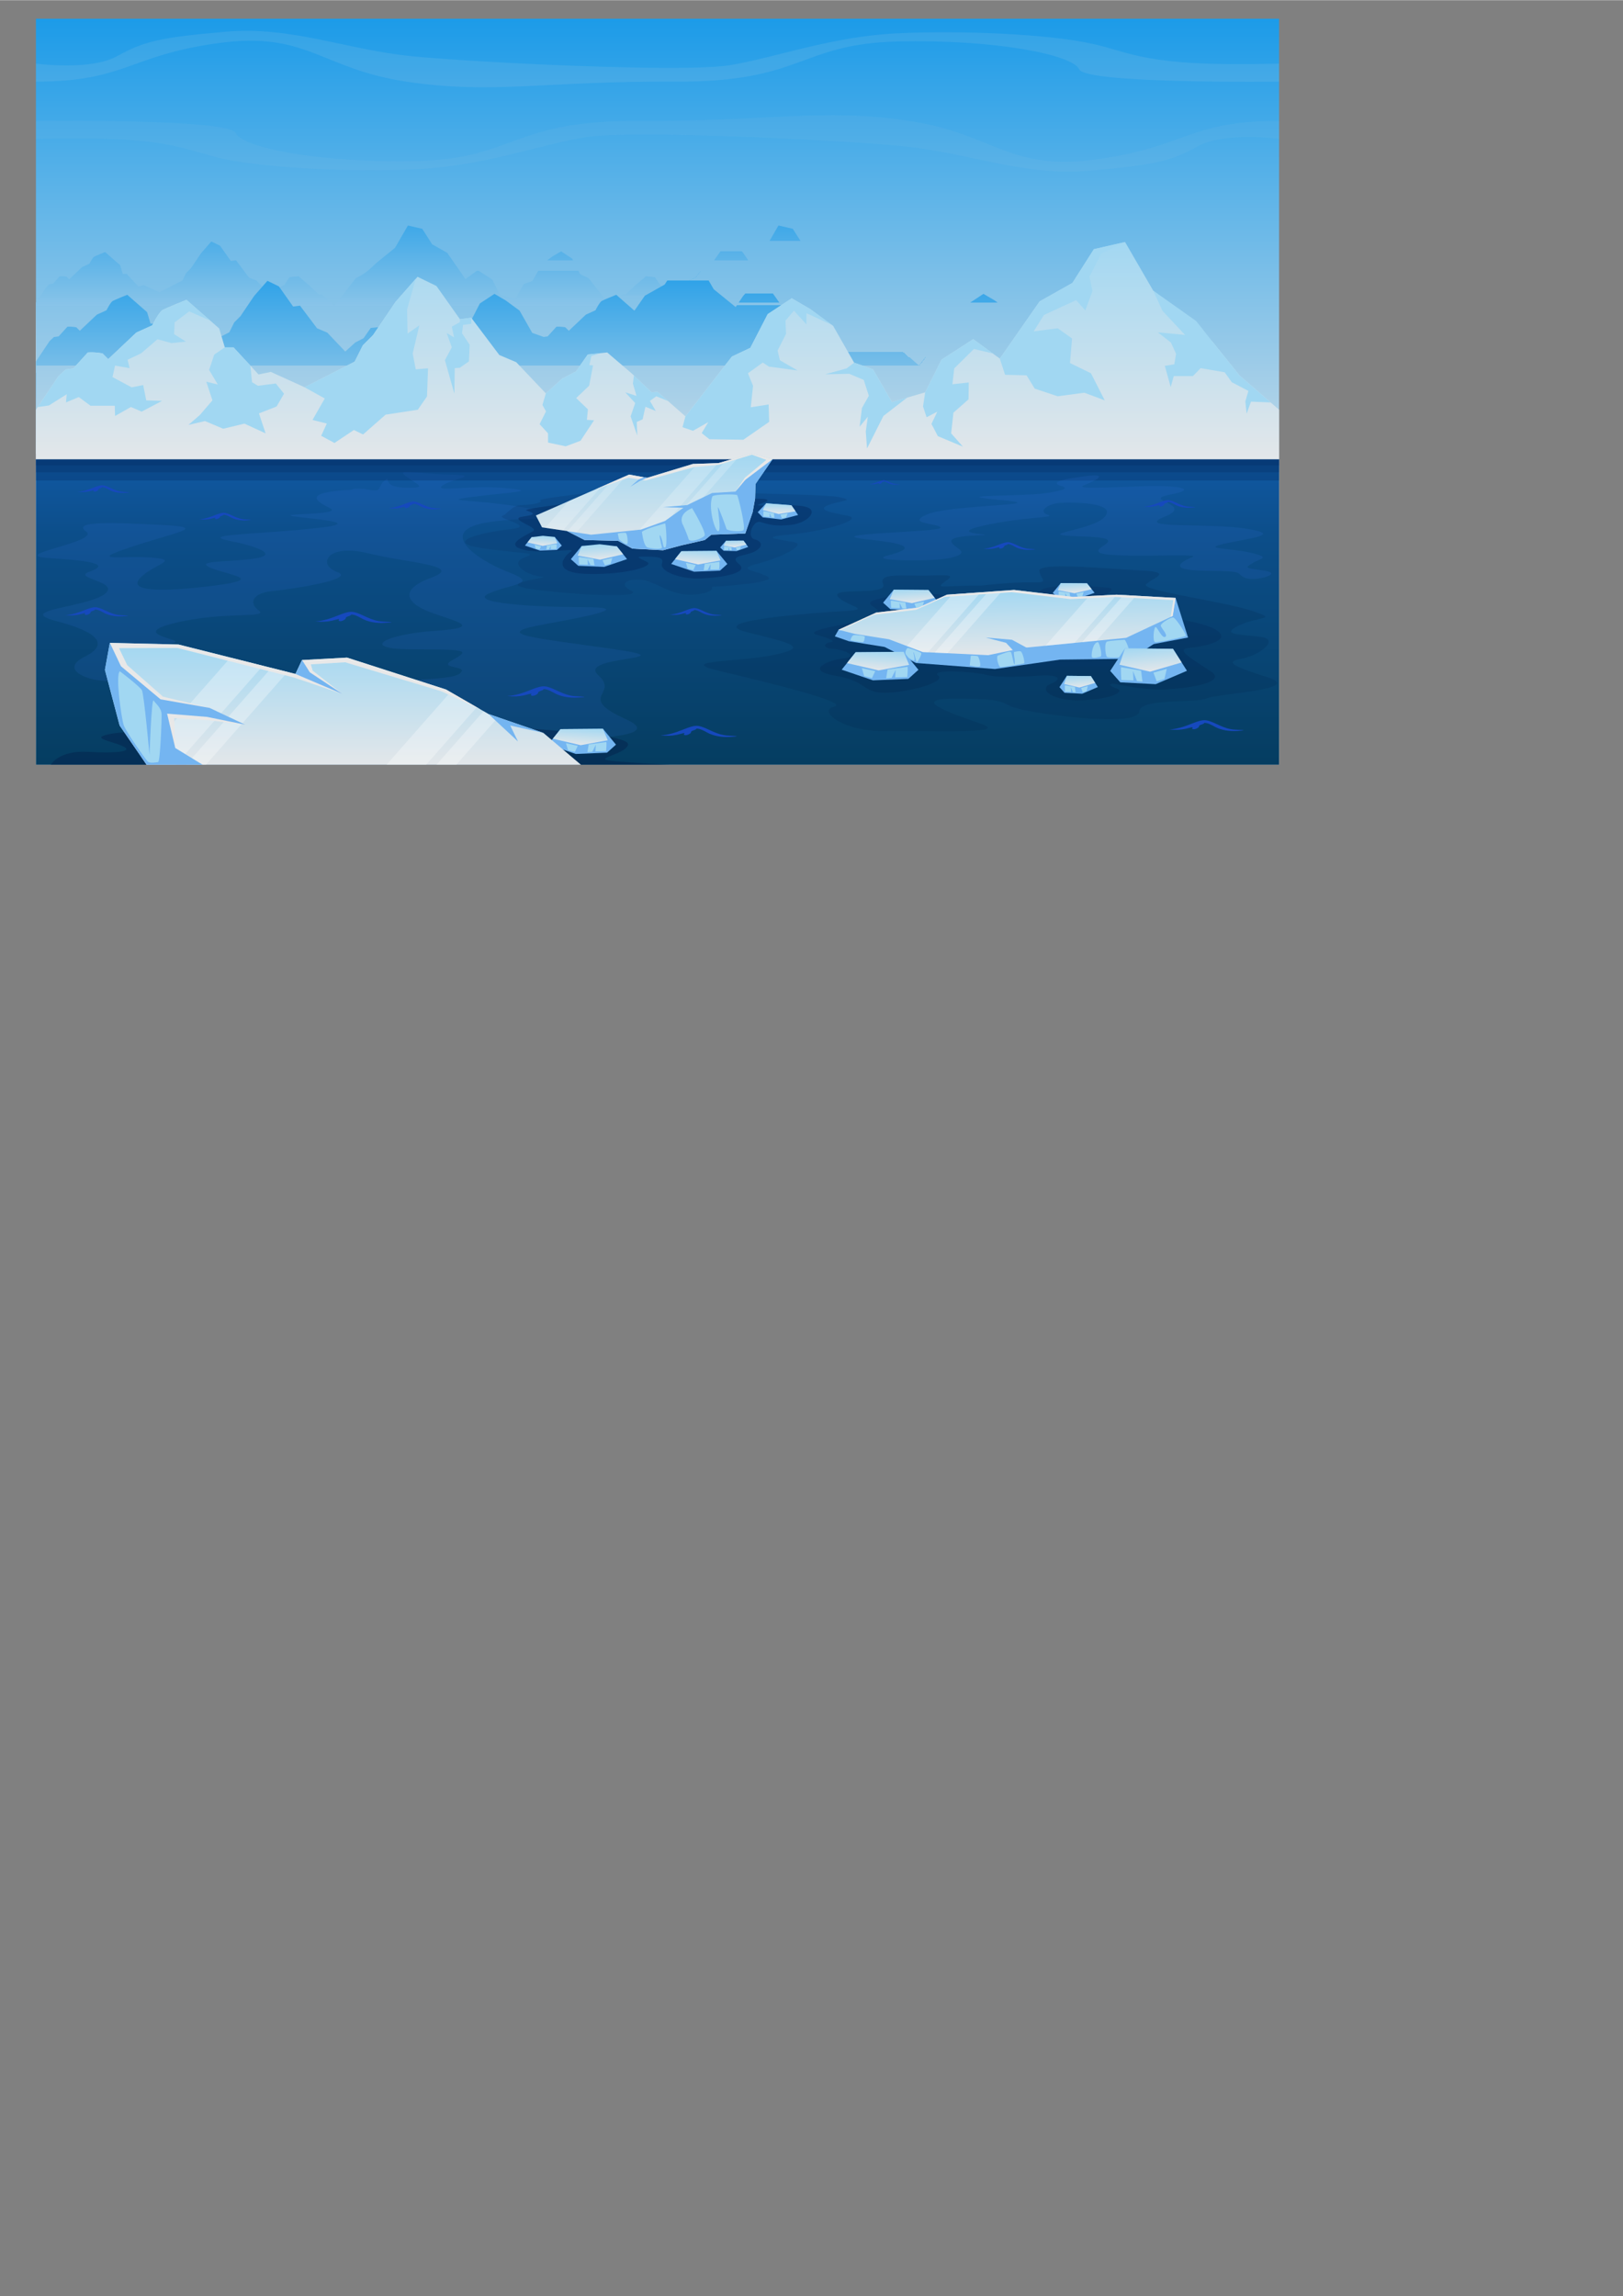 <?xml version="1.0" encoding="UTF-8"?>
<!DOCTYPE svg PUBLIC "-//W3C//DTD SVG 1.1//EN" "http://www.w3.org/Graphics/SVG/1.1/DTD/svg11.dtd">
<!-- Creator: CorelDRAW 2017 -->
<svg xmlns="http://www.w3.org/2000/svg" xml:space="preserve" width="2480px" height="3508px" version="1.1" style="shape-rendering:geometricPrecision; text-rendering:geometricPrecision; image-rendering:optimizeQuality; fill-rule:evenodd; clip-rule:evenodd"
viewBox="0 0 248000 350743"
 xmlns:xlink="http://www.w3.org/1999/xlink">
 <rect x="0" y="0" width="248000" height="350743" fill="#808080" stroke="none"/>
 <defs>
  <style type="text/css">
   <![CDATA[
    .fil13 {fill:none}
    .fil32 {fill:#1649BD}
    .fil14 {fill:#74B5F1}
    .fil9 {fill:#A1D7F2}
    .fil15 {fill:#E8E8E8}
    .fil33 {fill:#E8E8E8;fill-opacity:0.051}
    .fil4 {fill:#4583FF;fill-opacity:0.102}
    .fil34 {fill:#E8E8E8;fill-opacity:0.102}
    .fil24 {fill:#04234D;fill-opacity:0.2}
    .fil5 {fill:#052D62;fill-opacity:0.2}
    .fil12 {fill:white;fill-opacity:0.2}
    .fil7 {fill:#052D62;fill-opacity:0.302}
    .fil23 {fill:white;fill-opacity:0.302}
    .fil6 {fill:#04234D;fill-opacity:0.502}
    .fil10 {fill:#052D62;fill-opacity:0.502}
    .fil0 {fill:url(#id3)}
    .fil31 {fill:url(#id4)}
    .fil30 {fill:url(#id5)}
    .fil3 {fill:url(#id6)}
    .fil19 {fill:url(#id7)}
    .fil20 {fill:url(#id8)}
    .fil26 {fill:url(#id9)}
    .fil22 {fill:url(#id10)}
    .fil27 {fill:url(#id11)}
    .fil11 {fill:url(#id12)}
    .fil18 {fill:url(#id13)}
    .fil21 {fill:url(#id14)}
    .fil29 {fill:url(#id15)}
    .fil28 {fill:url(#id16)}
    .fil16 {fill:url(#id17)}
    .fil17 {fill:url(#id18)}
    .fil8 {fill:url(#id19)}
    .fil2 {fill:url(#id20)}
    .fil1 {fill:url(#id21)}
    .fil25 {fill:url(#id22);fill-opacity:0.302}
   ]]>
  </style>
     <clipPath id="id0">
      <path d="M81884 78725l14248 -6250 2750 500 6999 -2124 3874 -125 5125 -1464 3187 839 -2625 3812 -62 2249 -375 2063 -1125 3249 -5187 188 -1000 812 -3562 813 -2812 749 -4687 -249 -2187 -1188 -5125 -125 -2687 -1375 -3812 -562 -937 -1812z"/>
     </clipPath>
     <clipPath id="id1">
      <path d="M88773 116808l-5749 -4872 -8374 -2875 -6500 -3749 -15123 -4875 -6874 375 -1000 2125 -17873 -4499 -10498 -250 -750 4124 2249 8499 4125 5997 66367 0z"/>
     </clipPath>
       <clipPath id="id2">
        <path d="M128138 96183l5749 -2624 6436 -764 4375 -1969 10249 -722 8999 1055 6686 -332 8999 493 -437 2759 -7125 3341 -15685 1527 -5374 1116 -9999 -471 -5156 -1951 -5218 -824 -2499 -634z"/>
       </clipPath>
  <linearGradient id="id3" gradientUnits="userSpaceOnUse" x1="100961" y1="2835" x2="100961" y2="86444">
   <stop offset="0" style="stop-opacity:1; stop-color:#1C9BE8"/>
   <stop offset="1" style="stop-opacity:1; stop-color:#E8E8E8"/>
  </linearGradient>
  <linearGradient id="id4" gradientUnits="userSpaceOnUse" x1="164992" y1="103005" x2="165178" y2="105140">
   <stop offset="0" style="stop-opacity:1; stop-color:#A1D7F2"/>
   <stop offset="1" style="stop-opacity:1; stop-color:#E8E8E9"/>
  </linearGradient>
  <linearGradient id="id5" gradientUnits="userSpaceOnUse" xlink:href="#id4" x1="175844" y1="98590" x2="176217" y2="102859">
  </linearGradient>
  <linearGradient id="id6" gradientUnits="userSpaceOnUse" x1="100907" y1="116808" x2="100907" y2="62759">
   <stop offset="0" style="stop-opacity:1; stop-color:#053D61"/>
   <stop offset="0.651" style="stop-opacity:1; stop-color:#0C4E8A"/>
   <stop offset="1" style="stop-opacity:1; stop-color:#1360B4"/>
  </linearGradient>
  <linearGradient id="id7" gradientUnits="userSpaceOnUse" xlink:href="#id4" x1="91813" y1="83057" x2="91992" y2="85636">
  </linearGradient>
  <linearGradient id="id8" gradientUnits="userSpaceOnUse" xlink:href="#id4" x1="82839" y1="81787" x2="82722" y2="83480">
  </linearGradient>
  <linearGradient id="id9" gradientUnits="userSpaceOnUse" xlink:href="#id4" x1="164282" y1="88866" x2="164410" y2="90721">
  </linearGradient>
  <linearGradient id="id10" gradientUnits="userSpaceOnUse" xlink:href="#id4" x1="50470" y1="97793" x2="50470" y2="118298">
  </linearGradient>
  <linearGradient id="id11" gradientUnits="userSpaceOnUse" xlink:href="#id4" x1="139468" y1="89819" x2="139638" y2="92276">
  </linearGradient>
  <linearGradient id="id12" gradientUnits="userSpaceOnUse" xlink:href="#id4" x1="100936" y1="68949" x2="100937" y2="85219">
  </linearGradient>
  <linearGradient id="id13" gradientUnits="userSpaceOnUse" xlink:href="#id4" x1="112357" y1="82442" x2="112462" y2="83686">
  </linearGradient>
  <linearGradient id="id14" gradientUnits="userSpaceOnUse" xlink:href="#id4" x1="88582" y1="111006" x2="88374" y2="114012">
  </linearGradient>
  <linearGradient id="id15" gradientUnits="userSpaceOnUse" xlink:href="#id4" x1="134070" y1="99211" x2="133834" y2="102611">
  </linearGradient>
  <linearGradient id="id16" gradientUnits="userSpaceOnUse" xlink:href="#id4" x1="155134" y1="89891" x2="155370" y2="100759">
  </linearGradient>
  <linearGradient id="id17" gradientUnits="userSpaceOnUse" xlink:href="#id4" x1="119195" y1="76829" x2="119195" y2="78630">
  </linearGradient>
  <linearGradient id="id18" gradientUnits="userSpaceOnUse" xlink:href="#id4" x1="106552" y1="83879" x2="106380" y2="86368">
  </linearGradient>
  <linearGradient id="id19" gradientUnits="userSpaceOnUse" xlink:href="#id4" x1="105515" y1="36243" x2="105516" y2="72801">
  </linearGradient>
  <linearGradient id="id20" gradientUnits="userSpaceOnUse" x1="64554" y1="39184" x2="64554" y2="76334">
   <stop offset="0" style="stop-opacity:1; stop-color:#1C9BE8"/>
   <stop offset="1" style="stop-opacity:1; stop-color:#E8E8E9"/>
  </linearGradient>
  <linearGradient id="id21" gradientUnits="userSpaceOnUse" xlink:href="#id20" x1="50244" y1="28794" x2="50245" y2="62216">
  </linearGradient>
  <linearGradient id="id22" gradientUnits="userSpaceOnUse" x1="152626" y1="104878" x2="152626" y2="89505">
   <stop offset="0" style="stop-opacity:1; stop-color:#04234D"/>
   <stop offset="1" style="stop-opacity:1; stop-color:#052D62"/>
  </linearGradient>
 </defs>
 <g id="Layer_x0020_1">
  <g id="_2163739595888">
   <rect class="fil0" x="5492" y="2835" width="189955" height="113973"/>
   <path class="fil1" d="M195447 56933l0 -10734 -1581 -2361 -502 -466 -546 -76 -1012 -1118c-594,-37 -1042,72 -1042,72l-394 395 -1975 -1867 -1113 -503c0,0 -467,-934 -719,-1077 -251,-144 -1687,-718 -1687,-718l-2298 2010 -395 1329 -611 0 -1759 1903 -862 -180 -2369 1078 -3519 -1796 -575 -1149 -718 -718 -1580 -2334 -1544 -1759 -1328 646 -1652 2334 -790 -108 -1975 2621 -1185 503 -2082 2190 -1150 -1041 -969 -503 -826 -1185 -1364 -143 -1724 1472 -1400 1328 -410 -42 -1960 1730 -3267 -4201 -1293 -610 -1221 -2370 -1687 -1113 -1293 754 -1616 1185 -1472 2585 -1320 464 -463 -64 -1012 -1118c-593,-37 -1041,72 -1041,72l-395 395 -1975 -1867 -1113 -503c0,0 -467,-934 -718,-1077 -252,-144 -1688,-718 -1688,-718l-2102 1839 -1207 -1732 -2298 -1293 -1508 -2369 -2190 -503 -1975 3411 -2542 2066 -863 -1276 -1544 -1759 -1329 646 -1651 2334 -790 -108 -1975 2621 -1185 503 -2083 2190 -1149 -1041 -970 -503 -825 -1185 -1365 -143 -1723 1472 -1401 1328 -410 -42 -1960 1730 -3267 -4201 -1293 -610 -1221 -2370 -1687 -1113 -1293 754 -1615 1185 -1473 2585 -1328 467 -1329 2298 -2333 -683 -1150 -2298 -2226 -1436 -1867 1365 -2800 -4022 -2298 -1293 -1508 -2369 -2191 -503 -1975 3411 -2872 2334c-1096,1065 -1822,1690 -3110,2298l-3267 4201 -1960 -1730 -410 42 -1400 -1328 -1724 -1472 -1364 143 -826 1185 -970 503 -1149 1041 -2083 -2190 -1185 -503 -1974 -2621 -790 108 -1652 -2334 -1329 -646 -1543 1759 -1580 2334 -719 718 -574 1149 -3519 1796 -2369 -1078 -862 180 -1760 -1903 -610 0 -395 -1329 -2298 -2010c0,0 -1436,574 -1688,718 -251,143 -718,1077 -718,1077l-1113 503 -1975 1867 -395 -395c0,0 -448,-109 -1041,-72l-1012 1118 -546 76 -502 466 -1582 2361 0 10734 46023 0 4517 0 52102 0 30695 0 56618 0z"/>
   <path class="fil2" d="M5492 69362l0 -14166 2087 -3117 663 -615 720 -100 1336 -1475c783,-50 1375,94 1375,94l521 522 2606 -2464 1469 -664c0,0 616,-1232 948,-1421 332,-190 2227,-948 2227,-948l3033 2653 521 1754 806 0 2322 2511 1137 -237 3128 1422 4644 -2369 758 -1517 948 -947 2085 -3081 2037 -2322 1754 853 2179 3081 1043 -143 2606 3460 1564 663 2748 2891 1517 -1375 1280 -663 1090 -1564 1801 -189 2274 1942 1848 1754 542 -56 2586 2283 4312 -5544 1706 -806 1611 -3127 2227 -1470 1706 996 2133 1563 1943 3412 1742 613 610 -85 1336 -1475c783,-50 1374,94 1374,94l522 522 2606 -2464 1469 -664c0,0 616,-1232 948,-1421 331,-190 2227,-948 2227,-948l2775 2428 1592 -2286 3033 -1706 1990 -3128 2891 -663 2606 4502 3355 2726 1139 -1684 2038 -2322 1753 853 2180 3081 1043 -143 2606 3460 1564 663 2748 2891 1517 -1375 1280 -663 1089 -1564 1801 -189 2275 1942 1848 1754 541 -56 2586 2283 4313 -5544 1706 -806 1611 -3128 2227 -1468 1706 995 2132 1563 1943 3412 1754 616 1753 3033 3080 -900 1517 -3033 2937 -1896 2465 1801 3696 -5307 3033 -1706 1990 -3128 2890 -663 2607 4502 3790 3080 1706 1658 2512 3128 3662 3175 0 14166 -74722 0 -40510 0 -74723 0z"/>
   <rect class="fil3" x="5492" y="70143" width="189955" height="46664"/>
   <path class="fil4" d="M53710 74794c-7561,375 -5186,1750 -4124,2375 1062,625 3062,1062 -3687,1374 -6749,313 11998,938 3374,2000 -8624,1063 -19435,1000 -14185,2062 5249,1063 7311,2250 3499,2750 -3812,500 -9061,250 -6374,1375 2687,1125 8437,1687 688,2687 -7749,1000 -13499,1000 -11499,-1125 2000,-2124 6249,-2749 1875,-3124 -4375,-375 -10374,750 -3250,-1625 7124,-2375 11999,-3000 4625,-3375 -7374,-375 -13749,-624 -11499,1000 2250,1625 -12436,3625 -5562,4062 6874,438 9124,1000 6124,2063 -2999,1062 5000,1499 2188,3499 -2812,2000 -13748,2375 -7312,4062 6437,1687 8124,3562 4374,5437 -3749,1874 63,3312 1750,3562 1688,250 22372,2312 16748,-188 -5624,-2499 -9311,-4812 -5499,-5374 3812,-562 -6937,-1250 687,-3125 7624,-1874 14561,-687 12874,-1937 -1688,-1250 -688,-2687 1999,-2937 2688,-250 13124,-1812 9999,-2937 -3124,-1125 -1499,-4375 4625,-2875 6124,1500 14873,1875 9749,3750 -5125,1875 -3750,3999 125,5374 3874,1375 7874,2250 375,2750 -7499,500 -11624,2750 -3625,2812 7999,62 9374,0 6499,1562 -2874,1563 3000,813 813,2250 -2188,1437 -20185,375 -14561,2375 5624,1999 9124,7624 18123,7624 8999,0 29746,375 21997,-3125 -7749,-3499 -875,-3749 -4249,-6749 -3375,-2999 14373,-2250 2125,-3999 -12249,-1750 -18623,-2250 -10374,-3750 8249,-1500 13248,-2625 5874,-2625 -7374,0 -17748,-625 -14248,-2124 3499,-1500 7749,-1375 2874,-3250 -4874,-1875 -11248,-6374 -2874,-7624 8374,-1250 17314,422 8470,-1601 -8845,-2024 -16907,-1461 -11282,-2211 5624,-750 10811,-875 5312,-1375 -5500,-500 -11062,688 -9687,-375 1375,-1062 6249,-1562 1125,-1687 -5124,-125 -8311,-1000 -6687,250 1625,1250 3687,1875 -187,1750 -3875,-125 -1875,-2129 -3062,-1096 -1188,1033 -250,1783 -2375,1408 -2125,-375 -2688,0 -2688,0z"/>
   <path class="fil5" d="M92347 74944c-4125,563 -10374,1250 -9812,1500 563,250 -1187,688 -2749,688 -1563,0 -2090,1249 -3031,1656 -942,406 5405,1593 1218,2031 -4187,437 -10686,1999 -4062,2937 6625,937 8437,562 6125,1437 -2313,875 562,2750 2749,2875 2187,125 -8936,1062 -437,2062 8499,1000 16060,1062 14061,62 -2000,-999 -500,-1874 1687,-1624 2187,250 4499,2499 7874,2249 3374,-250 2812,-1187 2812,-1187 0,0 10311,-562 8499,-1562 -1812,-1000 -4999,-1063 -1437,-2000 3562,-937 7124,-2750 5687,-3187 -1438,-438 -6437,-750 -875,-1250 5561,-500 11561,-2375 8812,-2875 -2750,-500 -4687,-937 -2875,-1625 1812,-687 4437,-687 1375,-1249 -3062,-563 -35621,-938 -35621,-938z"/>
   <path class="fil6" d="M71246 110651c10811,687 25215,1500 24715,3125 -500,1624 -6458,2155 -1584,2530 4874,375 7990,502 7990,502l-94613 0c0,0 1187,-2220 5687,-1970 4499,250 7061,-62 5312,-875 -1750,-812 -5500,-1250 -1500,-1937 3999,-687 53993,-1375 53993,-1375z"/>
   <polygon class="fil7" points="5492,70143 195447,70143 195447,71074 5492,71074 "/>
   <g>
    <path class="fil8" d="M5492 70143l0 -7574 3440 -5138 1093 -1015 1188 -164 2202 -2432c1290,-82 2265,156 2265,156l859 859 4297 -4062 2421 -1093c0,0 1016,-2031 1563,-2344 547,-312 3671,-1562 3671,-1562l5000 4374 859 2890 1328 0 3827 4141 1875 -391 5156 2344 7655 -3906 1250 -2500 1562 -1562 3437 -5078 3360 -3827 2890 1406 3593 5077 1719 -234 4296 5702 2578 1094 4530 4765 2501 -2266 2109 -1093 1797 -2578 2968 -313 3750 3203 3046 2890 893 -91 4263 3763 7109 -9140 2812 -1328 2656 -5155 3671 -2422 2812 1641 3516 2577 3202 5625 2891 1015 2890 5000 5077 -1485 2500 -4999 4843 -3125 4062 2969 6093 -8749 4999 -2813 3281 -5155 4765 -1094 4297 7421 6249 5078 2812 2734 4140 5155 6037 5235 0 7574 -189955 0z"/>
    <path class="fil9" d="M5770 62155l3162 -4724 1093 -1015 1188 -164 2202 -2432c1290,-82 2265,156 2265,156l859 859 4297 -4062 2421 -1093c0,0 1016,-2031 1563,-2344l3671 -1562 3624 3170 -3208 -1400 -2226 1680 -78 1796 1797 1133 -2188 235 -2148 -586 -2500 2148 -2070 976 312 1289 -2226 -390 -390 1757 2929 1563 1758 -352 468 2344 2422 78 -3125 1640 -1640 -703 -2422 1367 -39 -1562 -3710 0 -1797 -1328 -1953 820 117 -1250 -2734 1719 -1694 237 0 0z"/>
    <polygon class="fil9" points="63518,42579 62201,47257 62280,50928 64076,49679 63061,53975 63529,56396 65404,56240 65248,60537 63842,62567 58922,63320 55474,66349 54080,65664 51109,67645 49078,66551 49938,64677 47750,64130 49625,60849 46536,59132 54191,55226 55441,52726 57003,51164 60440,46086 "/>
    <polygon class="fil9" points="70248,49209 69037,49873 69389,51514 68256,50850 69037,53037 67983,54990 69428,60106 69486,56212 70248,56162 71654,55185 71771,52647 70600,50889 70756,49600 72006,49444 72002,48508 70283,48742 "/>
    <polygon class="fil9" points="83406,60069 82883,61844 83430,62820 82454,64773 83743,66179 83743,67585 86437,68158 88703,67312 90773,64187 89680,64109 89836,62508 88039,60789 90020,58900 90617,55790 90051,55751 90363,54364 91782,53925 89813,54132 88016,56710 85907,57803 "/>
    <polygon class="fil9" points="96861,57335 96712,58580 97258,60455 95540,59908 97063,61549 96360,63580 97376,66509 97297,64439 98196,64029 98625,62115 100207,62759 99309,61217 100285,60514 102078,61240 100470,59821 99577,59912 "/>
    <polygon class="fil9" points="104733,63584 104289,65240 105891,65786 108234,64459 107219,66138 108390,67075 113585,67154 117530,64420 117452,61764 114718,62193 115069,58912 114288,56998 116553,55358 117491,55983 121865,56569 119170,55007 118819,53522 120108,50983 120029,48952 121318,47429 123232,49538 123232,47820 127105,49608 123793,47180 120981,45539 117310,47961 114654,53116 111842,54444 "/>
    <polygon class="fil9" points="130511,55382 129364,56256 126083,57154 129754,57076 131981,58013 132762,60435 131707,62310 131356,65161 132605,63638 132293,65903 132488,68481 134988,63520 138612,60718 136292,61397 133402,56397 "/>
    <polygon class="fil9" points="141369,59912 141042,62075 141589,63716 143229,62857 142331,64731 143307,66606 147135,68207 145338,66176 145690,63013 147994,60982 148033,58404 145533,58677 145807,56256 148814,53287 151688,53963 148712,51788 143869,54913 "/>
    <polygon class="fil9" points="152774,54757 153579,57232 156860,57310 158110,59341 161625,60513 165687,59966 168811,61138 166702,56998 163500,55435 163812,51686 161625,50124 157953,50592 159516,48093 164437,45827 165843,47389 166937,44421 166468,42234 168265,38719 171912,36946 167147,38040 163866,43195 158867,46008 "/>
    <polygon class="fil9" points="176209,44367 177638,47467 181075,51138 176935,50748 178927,52310 179708,54029 179434,55630 177989,55864 178888,59106 179356,57427 182286,57427 183457,56216 187129,56841 188222,58364 190761,59692 190292,61293 190488,63168 191152,61332 194158,61451 189410,57334 185270,52179 182793,49029 "/>
    <polygon class="fil9" points="34350,53038 32734,54145 31953,56488 33281,58715 31524,58285 32461,61136 30547,63363 28790,64886 31328,64300 34101,65472 37343,64691 40585,66175 39570,63128 42265,62074 43397,60121 42147,58558 39413,58910 38515,58363 38251,55822 35678,53038 "/>
   </g>
   <polygon class="fil7" points="5492,70143 195447,70143 195447,72136 5492,72136 "/>
   <polygon class="fil7" points="5492,70143 195447,70143 195447,73386 5492,73386 "/>
   <g>
    <path class="fil10" d="M87458 76818c-3593,437 -7592,937 -6999,1156 594,219 2063,562 -500,906 -2562,344 2313,1625 1563,2187 -750,563 -4687,2000 -1688,2844 3000,843 8437,-375 7374,343 -1062,719 -3155,3281 2688,3406 5843,125 10186,-1218 8967,-1843 -1218,-625 -2093,-844 -156,-813 1937,31 2781,125 2437,1125 -343,1000 2531,2375 6000,2219 3468,-157 7374,-875 5749,-2219 -1625,-1343 1094,-1187 2437,-1906 1344,-718 1156,-1562 -62,-1875 -1219,-312 -219,-2968 937,-2625 1156,344 2187,719 4656,438 2469,-281 4187,-2062 2500,-2687 -1688,-625 -7406,-125 -7562,-313 -156,-187 2375,-625 1125,-937 -1250,-312 -29466,594 -29466,594z"/>
    <polygon class="fil11" points="81884,78725 96132,72475 98882,72975 105881,70851 109755,70726 114880,69262 118067,70101 115442,73913 115380,76162 115005,78225 113880,81474 108693,81662 107693,82474 104131,83287 101319,84036 96632,83787 94445,82599 89320,82474 86633,81099 82821,80537 "/>
    <g style="clip-path:url(#id0)">
     <g>
      <g>
       <polygon id="1" class="fil12" points="107671,69581 110732,69581 97250,84904 94189,84904 "/>
       <polygon class="fil12" points="111528,69581 113059,69581 99577,84904 98046,84904 "/>
      </g>
      <g>
       <polygon class="fil12" points="90423,72518 93484,72518 80002,87841 76941,87841 "/>
       <polygon class="fil12" points="94280,72518 95811,72518 82329,87841 80798,87841 "/>
      </g>
     </g>
    </g>
    <polygon class="fil13" points="81884,78725 96132,72475 98882,72975 105881,70851 109755,70726 114880,69262 118067,70101 115442,73913 115380,76162 115005,78225 113880,81474 108693,81662 107693,82474 104131,83287 101319,84036 96632,83787 94445,82599 89320,82474 86633,81099 82821,80537 "/>
    <polygon class="fil14" points="118067,70101 115442,73913 115380,76162 115005,78225 113880,81474 108693,81662 107693,82474 104131,83287 101319,84036 96632,83787 94445,82599 89320,82474 86633,81099 90320,81661 97944,80880 101600,79568 105006,77131 108818,75287 112380,75069 113723,73386 "/>
    <polygon class="fil15" points="91016,74719 96041,72957 98635,73386 106071,71332 109836,70980 114898,69433 117093,70237 113805,72972 112380,75069 113931,73229 118067,70101 114880,69262 109755,70726 105881,70851 98882,72975 96132,72475 "/>
    <path class="fil9" d="M108846 75815c312,-375 3656,-360 3796,-203 141,156 1390,5093 937,5374 -453,281 -2468,94 -2562,-203 -93,-297 -1328,-3718 -1328,-3281 0,437 563,3640 47,3625 -515,-16 -1547,-3578 -890,-5312z"/>
    <path class="fil9" d="M105752 77596c0,0 2294,3812 1888,4250 -406,438 -2262,1113 -2434,457 -172,-657 -824,-2092 -824,-2092 0,0 -1067,-1584 1370,-2615z"/>
    <path class="fil9" d="M98082 81235c94,500 281,2219 906,2391 625,172 2312,359 2156,-78 -156,-438 -578,-2547 -156,-1563 421,985 234,1688 640,1625 406,-62 110,-3703 0,-3671 -109,31 -2968,765 -3546,1296z"/>
    <path class="fil9" d="M94395 81517c140,531 125,828 266,922 140,93 1148,992 1226,507 78,-484 -86,-1554 -312,-1577 -227,-24 -1188,39 -1180,148z"/>
    <polygon class="fil14" points="98882,72975 97786,73439 96310,74338 97612,73217 98446,72896 "/>
    <polygon class="fil14" points="104429,77543 101301,77454 105006,77131 104676,77657 "/>
    <g>
     <polygon class="fil14" points="117073,76864 115787,78228 116548,79015 119381,79330 121952,78647 120929,77165 "/>
     <polygon class="fil16" points="117073,76864 116562,77883 118988,78499 121564,78085 120929,77165 "/>
     <path class="fil9" d="M116687 78053c-59,13 -46,820 -46,820l971 92 6 -604 276 663 439 65 -66 -708 -1580 -328z"/>
     <polygon class="fil9" points="119251,78578 119474,79155 120110,79037 120340,78414 "/>
    </g>
    <g>
     <polygon class="fil14" points="109491,84131 111140,86139 110011,87154 106055,87317 102558,86128 104119,84178 "/>
     <polygon class="fil17" points="109491,84131 110101,85588 106679,86207 103150,85388 104119,84178 "/>
     <path class="fil9" d="M109911 85811c80,24 -16,1137 -16,1137l-1353 34 49 -834 -446 889 -615 48 159 -972 2222 -302z"/>
     <polygon class="fil9" points="106307,86290 105943,87066 105073,86842 104814,85959 "/>
    </g>
    <g>
     <polygon class="fil14" points="110933,82587 110039,83612 110568,84114 112539,84166 114327,83540 113615,82570 "/>
     <polygon class="fil18" points="110933,82587 110577,83326 112265,83612 114057,83172 113615,82570 "/>
     <path class="fil9" d="M110665 83437c-41,13 -32,573 -32,573l675 7 4 -420 192 444 306 20 -46 -489 -1099 -135z"/>
     <polygon class="fil9" points="112448,83651 112603,84039 113046,83920 113206,83473 "/>
    </g>
    <g>
     <polygon class="fil14" points="88880,83392 87231,85401 88361,86415 92316,86579 95813,85389 94253,83440 "/>
     <polygon class="fil19" points="88880,83392 88271,84850 91692,85469 95221,84649 94253,83440 91637,83119 "/>
     <path class="fil9" d="M88461 85073c-81,24 15,1137 15,1137l1353 34 -48 -834 445 889 615 48 -159 -972 -2221 -302z"/>
     <polygon class="fil9" points="92064,85552 92429,86328 93299,86104 93557,85221 "/>
    </g>
    <g>
     <polygon class="fil14" points="84764,82007 85847,83325 85105,83991 82509,84098 80214,83318 81238,82038 "/>
     <polygon class="fil20" points="84764,82007 85164,82964 82919,83370 80603,82832 81238,82038 82955,81828 "/>
     <path class="fil9" d="M85040 83110c53,16 -10,747 -10,747l-889 22 32 -548 -292 584 -404 31 105 -638 1458 -198z"/>
     <polygon class="fil9" points="82675,83425 82435,83934 81864,83787 81695,83207 "/>
    </g>
   </g>
   <g>
    <polygon class="fil14" points="92130,111310 94122,113735 92758,114960 87982,115157 83760,113721 85644,111367 "/>
    <polygon class="fil21" points="92130,111310 92867,113070 88736,113817 84475,112828 85644,111367 "/>
    <path class="fil9" d="M92638 113339c97,29 -19,1374 -19,1374l-1634 40 59 -1007 -538 1073 -743 59 192 -1175 2683 -364z"/>
    <polygon class="fil9" points="88286,113918 87846,114855 86796,114584 86484,113518 "/>
   </g>
   <g>
    <polygon class="fil22" points="88773,116808 83024,111936 74650,109061 68150,105312 53027,100437 46153,100812 45153,102937 27280,98438 16782,98188 16032,102312 18281,110811 22406,116808 "/>
    <g style="clip-path:url(#id1)">
     <g>
      <g>
       <polygon id="1" class="fil23" points="41780,92976 47833,92976 21178,123270 15126,123270 "/>
       <polygon class="fil23" points="49407,92976 52433,92976 25779,123270 22752,123270 "/>
      </g>
      <g>
       <polygon class="fil23" points="72218,101857 78271,101857 51616,132152 45564,132152 "/>
       <polygon class="fil23" points="79845,101857 82871,101857 56217,132152 53190,132152 "/>
      </g>
     </g>
    </g>
    <polygon class="fil13" points="88773,116808 83024,111936 74650,109061 68150,105312 53027,100437 46153,100812 45153,102937 27280,98438 16782,98188 16032,102312 18281,110811 22406,116808 "/>
    <polygon class="fil15" points="26782,114247 26625,109685 32062,110028 37468,110685 32031,108123 24907,106404 19439,101592 18189,98998 27125,98967 44873,103466 52341,105998 47779,102435 47498,101467 52747,101154 67464,105591 73475,108383 68150,105312 53027,100437 46153,100812 45153,102937 27280,98438 16782,98188 18470,101749 "/>
    <polygon class="fil14" points="16782,98188 18470,101749 24532,106811 32031,108123 37468,110685 31656,109498 25532,108998 26782,114247 30969,116808 22406,116808 18281,110811 16032,102312 "/>
    <polygon class="fil14" points="45153,102937 52341,105998 47342,102686 46153,100812 "/>
    <polygon class="fil14" points="74650,109061 79150,113248 77963,110810 83024,111936 "/>
    <path class="fil9" d="M18315 102527c0,0 3062,2313 3374,2906 313,594 1157,9874 1157,9874 0,0 312,-8780 624,-8311 313,468 1188,1094 1219,2093 31,1000 -219,7281 -531,7312 -312,31 -1281,250 -1625,-125 -343,-375 -3343,-4562 -3655,-5593 -313,-1031 -1282,-7562 -563,-8156z"/>
   </g>
   <g>
    <path class="fil24" d="M149876 89442c-4999,-62 -6811,500 -5874,-312 937,-812 2687,-1437 -1437,-1250 -4125,188 -8437,-554 -7624,1312 812,1867 -7937,438 -6937,1875 1000,1438 5562,2000 1187,2250 -4374,250 -22122,1500 -14998,3250 7124,1749 9312,2312 4187,3437 -5124,1124 -15560,812 -8374,2499 7187,1688 20060,4812 17435,5437 -2624,625 1500,3875 7999,3750 6500,-125 19123,500 14499,-1125 -4625,-1625 -11749,-4000 -3125,-3875 8624,125 4999,875 10249,1875 5249,1000 16873,2250 16998,125 125,-2125 8748,-1250 10248,-2000 1500,-749 15248,-1374 9374,-3249 -5874,-1875 -6437,-2375 -3812,-2875 2625,-500 5812,-2937 2687,-3312 -3124,-375 -6249,-312 -3187,-1750 3062,-1437 6187,-812 1813,-2249 -4375,-1438 -16874,-3062 -16061,-4000 812,-937 4437,-1875 -688,-2125 -5124,-250 -15810,-1312 -15623,63 188,1375 1750,1812 -1187,1750 -2937,-63 -7749,499 -7749,499z"/>
    <g>
     <path class="fil25" d="M136848 90928c-3469,594 -4437,1000 -3625,1563 812,562 2656,1780 -687,2280 -3344,500 -9656,1562 -7843,2125 1812,562 3187,1031 2218,1187 -968,156 -1406,906 438,1031 1843,125 3905,1188 1562,1438 -2344,250 -6093,1843 -1250,2656 4843,812 4093,2593 7530,2593 3437,0 9436,-1594 8155,-2625 -1281,-1031 5500,-593 7437,-94 1937,500 6218,219 8437,94 2218,-125 3374,438 1312,1281 -2062,844 437,2719 4937,2500 4499,-219 6562,-1344 5124,-1812 -1437,-469 -969,-813 -250,-688 719,125 4719,1000 7749,844 3031,-156 9655,-969 6906,-2781 -2750,-1813 -5562,-3375 -3312,-3562 2249,-188 7124,-1188 3812,-2937 -3312,-1750 -19310,-3562 -17998,-4312 1312,-750 3031,-1719 2062,-1906 -968,-188 -8467,-750 -10311,218 -1843,969 3500,2562 969,2968 -2531,407 -18029,360 -17201,-515 828,-875 2172,-1297 750,-1641 -1422,-343 -6921,95 -6921,95z"/>
     <g>
      <polygon class="fil14" points="162092,89054 160862,90551 161704,91307 164652,91429 167258,90542 166096,89089 "/>
      <polygon class="fil26" points="162092,89054 161637,90140 164187,90601 166817,89991 166096,89089 "/>
      <path class="fil9" d="M161779 90306c-60,18 11,848 11,848l1009 25 -37 -622 332 663 459 36 -119 -725 -1655 -225z"/>
      <polygon class="fil9" points="164464,90663 164736,91242 165384,91075 165577,90417 "/>
     </g>
     <g>
      <polygon class="fil14" points="136567,90068 134939,92050 136054,93051 139959,93212 143410,92039 141870,90114 "/>
      <polygon class="fil27" points="136567,90068 135965,91506 139342,92117 142825,91308 141870,90114 "/>
      <path class="fil9" d="M136153 91726c-80,24 15,1123 15,1123l1336 33 -48 -823 439 877 607 48 -157 -960 -2192 -298z"/>
      <polygon class="fil9" points="139710,92199 140069,92965 140928,92744 141183,91873 "/>
     </g>
     <g>
      <polygon class="fil14" points="128138,96183 127566,97192 129711,97936 135167,98808 139964,101260 152040,102182 161976,100745 172788,100620 176287,98370 181537,97370 179631,91320 "/>
      <polygon class="fil28" points="128138,96183 133887,93559 140323,92795 144698,90826 154947,90104 163946,91159 170632,90827 179631,91320 179194,94079 172069,97420 156384,98947 151010,100063 141011,99592 135855,97641 130637,96817 "/>
      <g style="clip-path:url(#id2)">
       <g>
        <g>
         <polygon id="1" class="fil23" points="150122,85557 154179,85557 136316,105859 132259,105859 "/>
         <polygon class="fil23" points="155234,85557 157262,85557 139399,105859 137371,105859 "/>
        </g>
        <g>
         <polygon class="fil23" points="171245,85557 175301,85557 157438,105859 153382,105859 "/>
         <polygon class="fil23" points="176356,85557 178384,85557 160521,105859 158493,105859 "/>
        </g>
       </g>
      </g>
      <polygon class="fil13" points="128138,96183 133887,93559 140323,92795 144698,90826 154947,90104 163946,91159 170632,90827 179631,91320 179194,94079 172069,97420 156384,98947 151010,100063 141011,99592 135855,97641 130637,96817 "/>
      <polygon class="fil15" points="128138,96183 133887,93559 140323,92795 144698,90826 154947,90104 163946,91159 170632,90827 179631,91320 179194,94079 178881,94225 179287,91663 170288,91171 163602,91503 154603,90448 144354,91169 139980,93139 133543,93903 128401,96250 "/>
      <polygon class="fil14" points="155477,100055 153727,98180 150602,97368 154633,97712 158445,99774 "/>
      <path class="fil9" d="M177411 95446c78,-297 1500,-1234 1891,-1125 390,110 2077,2672 1859,2813 -219,140 -4234,1031 -4656,937 -422,-94 -203,-2312 78,-2297 281,16 969,1797 1484,1485 516,-313 -968,-1625 -656,-1813z"/>
      <path class="fil9" d="M171834 97711c343,188 1140,2688 812,2641 -328,-47 -3312,250 -3531,-63 -219,-312 -406,-2171 63,-2312 468,-141 2234,-219 2656,-266z"/>
      <path class="fil9" d="M167756 98071c312,172 687,2109 437,2203 -250,93 -1203,328 -1343,78 -141,-250 94,-2188 906,-2281z"/>
      <path class="fil9" d="M152461 100133c578,-203 1875,-797 2031,-516 156,282 484,2422 562,1703 78,-718 -295,-1736 -38,-1758 257,-23 570,-148 913,-85 344,62 719,1781 547,1843 -172,63 -3375,610 -3625,563 -250,-47 -671,-1469 -390,-1750z"/>
      <path class="fil9" d="M138657 98961c219,-23 1953,610 2101,774 149,164 -539,1429 -664,1390 -125,-39 -422,-1554 -500,-1539 -78,16 336,1398 32,1281 -305,-117 -1945,-672 -969,-1906z"/>
      <path class="fil9" d="M130423 97016c250,-86 1727,70 1719,219 -8,148 -55,882 -360,859 -304,-24 -1726,-227 -1796,-320 -71,-94 211,-703 437,-758z"/>
      <path class="fil9" d="M148342 100163c141,-62 946,0 1071,63 125,62 593,1492 257,1586 -336,93 -1492,-172 -1492,-172l164 -1477z"/>
     </g>
     <g>
      <polygon class="fil14" points="138085,99554 140339,102299 138795,103685 133390,103908 128613,102283 130745,99619 "/>
      <polygon class="fil29" points="138085,99554 138918,101546 134243,102391 129422,101272 130745,99619 "/>
      <path class="fil9" d="M138659 101851c110,32 -21,1554 -21,1554l-1850 46 67 -1140 -608 1214 -841 66 217 -1328 3036 -412z"/>
      <polygon class="fil9" points="133735,102505 133237,103566 132048,103260 131696,102053 "/>
     </g>
     <g>
      <polygon class="fil14" points="171898,99016 169643,102471 171187,104216 176592,104497 181370,102451 179238,99097 "/>
      <polygon class="fil30" points="171898,99016 171064,101523 175739,102588 180561,101179 179238,99097 "/>
      <path class="fil9" d="M171324 101907c-110,41 21,1956 21,1956l1849 58 -67 -1435 609 1529 840 83 -217 -1672 -3035 -519z"/>
      <polygon class="fil9" points="176247,102731 176745,104066 177934,103681 178287,102162 "/>
     </g>
     <g>
      <polygon class="fil14" points="163019,103219 161892,104946 162664,105818 165366,105959 167755,104936 166689,103259 "/>
      <polygon class="fil31" points="163019,103219 162602,104472 164940,105004 167351,104300 166689,103259 "/>
      <path class="fil9" d="M162732 104664c-55,20 10,978 10,978l925 29 -33 -718 304 765 420 42 -108 -837 -1518 -259z"/>
      <polygon class="fil9" points="165194,105076 165443,105744 166037,105551 166214,104791 "/>
     </g>
    </g>
   </g>
   <path class="fil4" d="M165323 72795c-4499,591 -4312,1062 -3125,1437 1188,375 250,688 -2749,1125 -3000,438 -15623,188 -6625,1000 8999,812 -7561,687 -11123,2187 -3562,1500 1999,1375 1999,2062 0,688 -19810,875 -10811,1813 8999,937 4375,1937 2500,2499 -1875,563 2562,750 6374,625 3812,-125 5812,-812 4937,-1562 -875,-750 -3375,-1937 2125,-2187 5499,-250 -5000,-63 1375,-1500 6374,-1437 11373,-1188 9873,-1687 -1500,-500 0,-1688 1937,-1813 1938,-125 8687,-62 6812,2125 -1875,2187 -11936,2749 -3562,2999 8374,250 875,1750 2937,2563 2062,812 15373,0 14061,562 -1313,563 -4500,2063 1999,2125 6500,62 4375,375 5937,1062 1562,688 5999,-624 3062,-1062 -2937,-438 -3124,-375 -1937,-1125 1187,-750 3062,-875 -188,-1625 -3249,-750 -7623,-562 -4061,-1375 3562,-812 9311,-1374 3312,-2312 -6000,-937 -17248,125 -12436,-1812 4812,-1937 -3750,-2500 812,-3375 4562,-875 1125,-1375 -2875,-1312 -3999,62 -12186,625 -10248,-125 1937,-750 4187,-1971 -312,-1312z"/>
   <path class="fil32" d="M10016 93934c2101,-82 3674,-1391 4801,-1167 1126,223 2101,1116 3663,1197 1563,81 1238,102 224,163 -1015,60 -2040,-112 -2791,-518 -525,-284 -921,-513 -1399,-525 -20,125 -264,183 -454,253 -222,82 -209,134 -232,242 -23,107 -461,392 -778,320 -317,-72 248,-330 -255,-219 -361,80 -724,200 -782,191 -519,111 -1159,159 -1997,63z"/>
   <path class="fil32" d="M48160 94897c2567,-100 4489,-1699 5866,-1427 1377,273 2567,1364 4477,1464 1910,99 1513,124 273,198 -1240,74 -2493,-136 -3410,-632 -642,-347 -1125,-627 -1710,-641 -24,152 -322,223 -555,308 -271,100 -255,164 -283,296 -28,131 -563,479 -951,391 -387,-88 304,-403 -311,-268 -442,98 -885,244 -956,234 -635,135 -1417,194 -2440,77z"/>
   <path class="fil32" d="M100923 112317c2567,-99 4489,-1699 5865,-1426 1377,273 2568,1364 4478,1463 1909,100 1512,124 273,199 -1241,74 -2493,-137 -3411,-633 -641,-347 -1125,-626 -1709,-641 -25,152 -323,223 -555,309 -272,100 -256,164 -284,295 -28,132 -563,480 -950,392 -388,-88 303,-404 -312,-268 -442,98 -884,244 -955,233 -635,136 -1417,195 -2440,77z"/>
   <path class="fil32" d="M150238 83803c1752,-68 3063,-1159 4002,-973 939,186 1752,931 3055,998 1303,68 1032,85 186,136 -846,51 -1701,-93 -2327,-432 -437,-236 -767,-427 -1166,-437 -17,104 -220,152 -379,211 -185,68 -174,111 -193,201 -19,90 -384,327 -648,267 -265,-60 207,-275 -213,-182 -301,66 -604,166 -652,159 -433,92 -966,132 -1665,52z"/>
   <path class="fil32" d="M178682 111410c2494,-96 4361,-1650 5698,-1385 1338,265 2494,1325 4350,1421 1855,97 1469,121 265,193 -1205,72 -2422,-132 -3313,-614 -623,-337 -1093,-609 -1661,-623 -24,148 -313,217 -539,300 -264,97 -248,159 -275,287 -28,128 -547,465 -924,380 -376,-86 295,-392 -302,-260 -429,95 -860,237 -929,226 -616,132 -1376,189 -2370,75z"/>
   <path class="fil32" d="M11854 75103c1743,-68 3049,-1154 3984,-969 935,185 1744,926 3041,994 1297,67 1027,84 185,135 -842,50 -1693,-93 -2316,-430 -436,-235 -765,-425 -1162,-435 -16,103 -219,151 -377,209 -184,68 -173,112 -192,201 -19,89 -383,325 -646,266 -263,-60 207,-274 -211,-182 -300,66 -601,166 -649,158 -431,93 -962,132 -1657,53z"/>
   <path class="fil32" d="M30428 79303c1743,-67 3049,-1153 3984,-968 935,185 1743,926 3041,994 1297,67 1027,84 185,134 -842,51 -1693,-92 -2316,-429 -436,-236 -764,-426 -1162,-436 -16,104 -218,152 -376,210 -185,68 -174,111 -193,201 -19,89 -383,325 -645,265 -264,-59 206,-273 -212,-181 -300,66 -601,166 -649,158 -431,92 -962,132 -1657,52z"/>
   <path class="fil32" d="M102356 93864c1743,-68 3049,-1154 3984,-969 935,186 1744,927 3041,994 1297,68 1027,84 185,135 -842,51 -1693,-93 -2316,-430 -436,-235 -764,-425 -1161,-435 -17,103 -219,151 -377,210 -185,67 -174,111 -193,200 -19,90 -382,326 -645,266 -263,-60 206,-274 -212,-182 -300,67 -601,166 -649,159 -431,92 -962,132 -1657,52z"/>
   <path class="fil32" d="M174722 77367c1744,-67 3049,-1153 3984,-968 935,185 1744,926 3041,994 1297,67 1028,84 186,135 -843,50 -1694,-93 -2317,-430 -435,-236 -764,-426 -1161,-436 -17,104 -219,152 -377,210 -184,68 -173,111 -192,201 -19,89 -383,325 -646,266 -263,-60 206,-274 -211,-182 -301,66 -601,166 -650,158 -431,92 -962,132 -1657,52z"/>
   <path class="fil32" d="M59427 77600c1744,-67 3049,-1154 3984,-968 935,185 1744,926 3041,994 1297,67 1028,84 186,134 -843,51 -1693,-92 -2317,-429 -435,-236 -764,-426 -1161,-436 -16,104 -219,152 -377,210 -184,68 -173,111 -192,201 -19,89 -383,325 -646,265 -263,-59 206,-273 -211,-181 -300,66 -601,166 -650,158 -431,92 -962,132 -1657,52z"/>
   <path class="fil32" d="M59427 77600c1744,-67 3049,-1154 3984,-968 935,185 1744,926 3041,994 1297,67 1028,84 186,134 -843,51 -1693,-92 -2317,-429 -435,-236 -764,-426 -1161,-436 -16,104 -219,152 -377,210 -184,68 -173,111 -192,201 -19,89 -383,325 -646,265 -263,-59 206,-273 -211,-181 -300,66 -601,166 -650,158 -431,92 -962,132 -1657,52z"/>
   <path class="fil32" d="M77490 106300c2604,-100 4554,-1723 5950,-1446 1396,277 2604,1383 4541,1484 1938,101 1535,126 277,201 -1258,76 -2528,-138 -3459,-641 -651,-352 -1141,-636 -1734,-650 -25,154 -327,226 -563,313 -275,101 -259,166 -288,299 -28,134 -571,486 -964,397 -393,-89 308,-409 -316,-271 -448,99 -897,248 -969,236 -644,138 -1437,198 -2475,78z"/>
   <path class="fil32" d="M132845 73921c1021,-39 1786,-676 2334,-567 547,108 1021,542 1781,582 759,39 602,49 108,79 -493,30 -991,-54 -1356,-252 -256,-138 -448,-249 -681,-255 -9,61 -128,89 -220,123 -108,40 -102,65 -113,118 -11,52 -224,190 -378,155 -154,-35 121,-160 -124,-106 -176,39 -352,97 -380,93 -253,54 -564,77 -971,30z"/>
   <path class="fil33" d="M5493 18431c0,0 29535,-375 30534,1875 1000,2250 12999,4624 27872,4250 14873,-375 14373,-6249 33870,-6125 19498,125 27997,-1999 41121,0 13123,2000 15123,7749 28746,5875 13624,-1875 14127,-5875 27811,-5875l0 2750c0,0 -8313,-1125 -12375,1124 -4062,2250 -6499,2875 -16623,3750 -10124,875 -18373,-2750 -28496,-3749 -10124,-1000 -41620,-2500 -48495,-1375 -6874,1125 -15497,4374 -25496,4874 -9999,500 -22872,-125 -29496,-1499 -6625,-1375 -8038,-3688 -28973,-3125l0 -2750z"/>
   <path class="fil34" d="M195447 12440c0,0 -29535,375 -30534,-1874 -1000,-2250 -12999,-4625 -27872,-4250 -14873,375 -14373,6249 -33870,6124 -19498,-124 -27997,2000 -41121,0 -13123,-1999 -15123,-7749 -28746,-5874 -13624,1875 -14127,5874 -27811,5874l0 -2749c0,0 8313,1125 12375,-1125 4062,-2249 6499,-2875 16623,-3749 10124,-875 18373,2749 28496,3749 10124,1000 41620,2500 48495,1375 6874,-1125 15497,-4375 25496,-4875 9999,-499 22872,125 29496,1500 6625,1375 8038,3687 28973,3125l0 2749z"/>
  </g>
 </g>
</svg>
